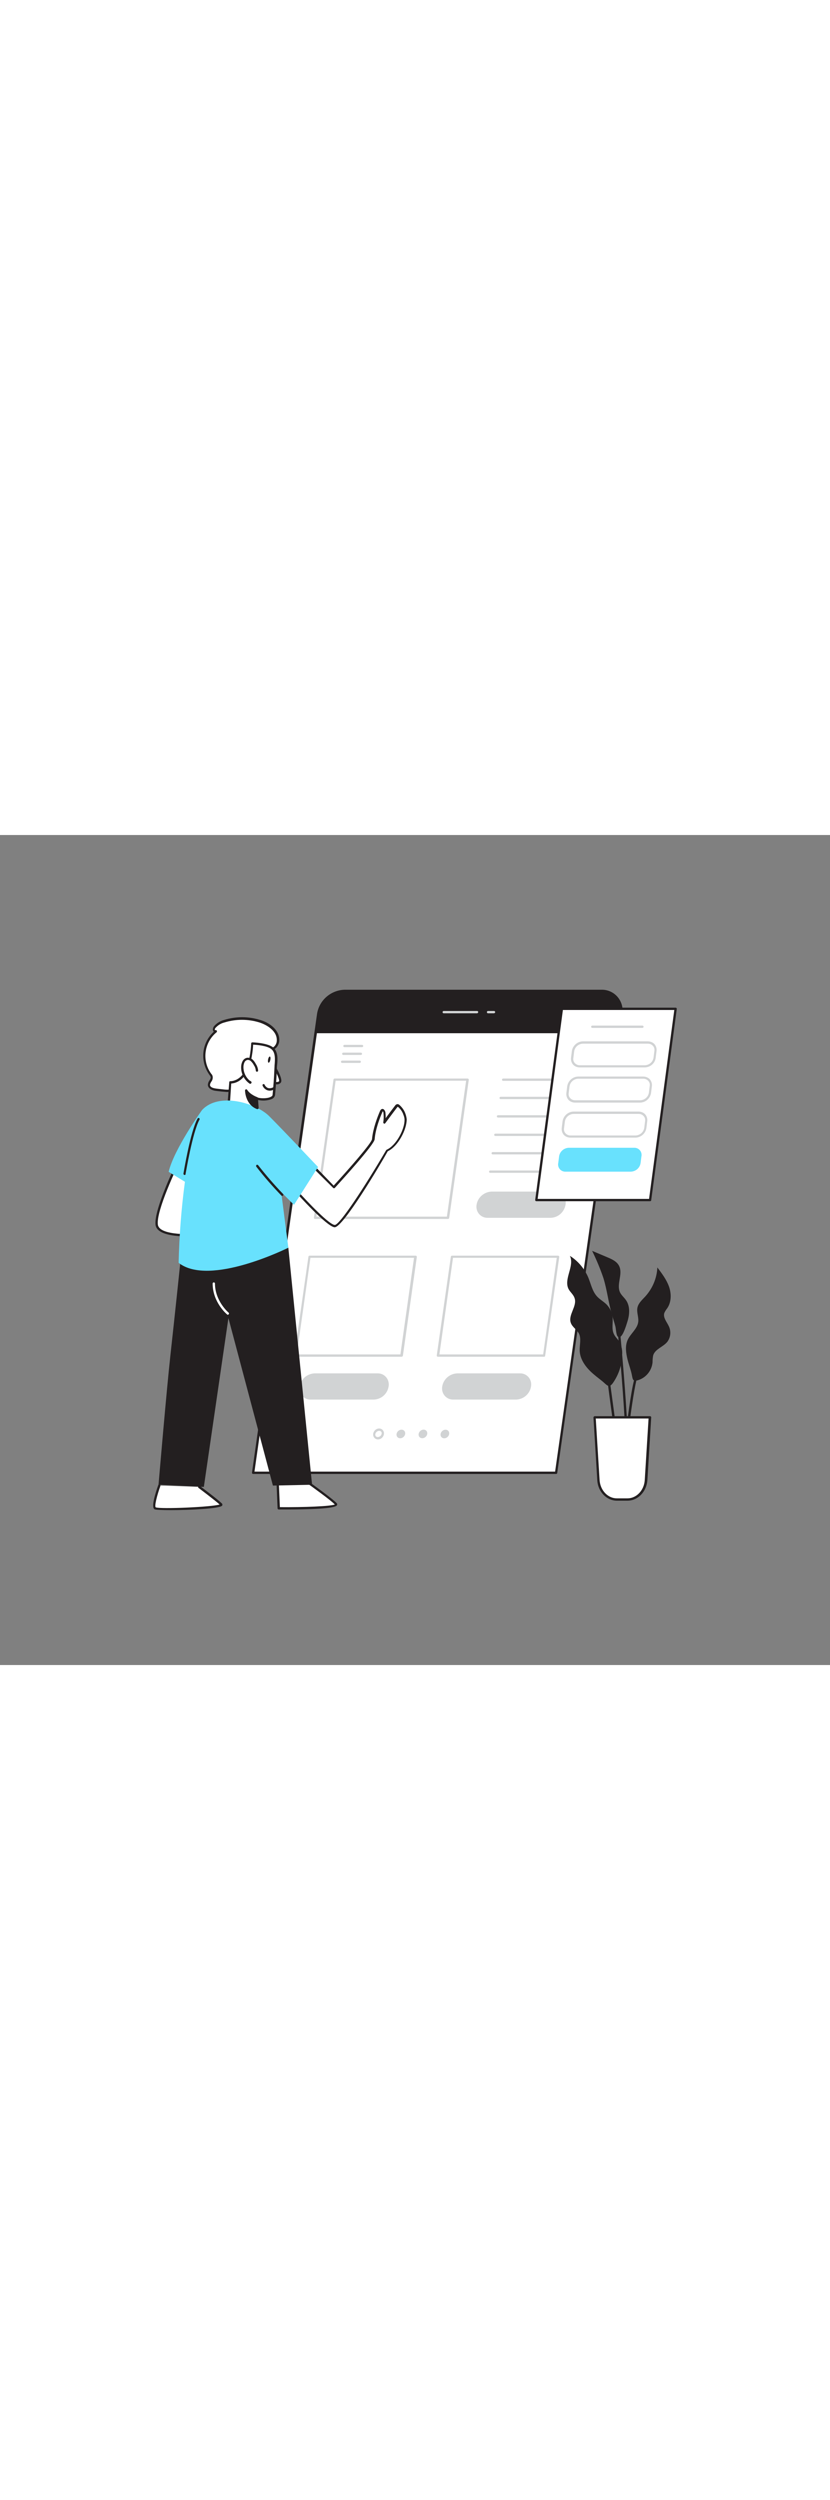 <svg version="1.1" id="Layer_1" xmlns="http://www.w3.org/2000/svg" xmlns:xlink="http://www.w3.org/1999/xlink" x="0px" y="0px" viewBox="0 0 500 500" style="width: 166px;" xml:space="preserve" data-imageid="user-interface-1-72" imageName="User Interface 1" class="illustrations_image">
<rect x="0" y="0" width="500" height="500" fill="#808080" stroke="none"/>
<style type="text/css">
	.st0_user-interface-1-72{fill:#FFFFFF;}
	.st1_user-interface-1-72{fill:#231F20;}
	.st2_user-interface-1-72{fill:#D1D3D4;}
	.st3_user-interface-1-72{fill:#68E1FD;}
</style>
<g id="Screen_user-interface-1-72">
	<path class="st0_user-interface-1-72" d="M374.2,107.8l-1.6,11.6L335,384.2H152.5l37.6-264.7l1.6-11.6c1.3-7.8,7.9-13.6,15.9-13.8h154.8&#10;&#9;&#9;C370,94,375.4,100.2,374.2,107.8L374.2,107.8z"/>
	<path class="st1_user-interface-1-72" d="M335,384.9H152.5c-0.4,0-0.7-0.3-0.7-0.7c0,0,0-0.1,0-0.1L191,107.7c1.3-8.2,8.3-14.2,16.5-14.5h154.8&#10;&#9;&#9;c3.7-0.1,7.3,1.5,9.7,4.3c2.5,2.9,3.5,6.7,2.9,10.4l-1.6,11.6l-37.6,264.7C335.7,384.6,335.4,384.9,335,384.9L335,384.9z&#10;&#9;&#9; M153.3,383.5h181.1l39.1-275.8l0,0c0.6-3.3-0.4-6.7-2.5-9.3c-2.2-2.5-5.4-3.8-8.7-3.8H207.6c-7.6,0.2-13.9,5.8-15.1,13.3&#10;&#9;&#9;l-1.6,11.6L153.3,383.5L153.3,383.5z"/>
	<path class="st2_user-interface-1-72" d="M269.9,231.3h-80.1c-0.4,0-0.7-0.3-0.7-0.7c0,0,0-0.1,0-0.1l11.8-83.2c0-0.3,0.3-0.6,0.7-0.6h80.1&#10;&#9;&#9;c0.4,0,0.7,0.3,0.7,0.7c0,0,0,0.1,0,0.1l-11.8,83.2C270.5,231.1,270.2,231.3,269.9,231.3z M190.6,229.9h78.6l11.6-81.9h-78.6&#10;&#9;&#9;L190.6,229.9L190.6,229.9z"/>
	<path class="st2_user-interface-1-72" d="M345.9,148.1h-42.8c-0.4,0-0.7-0.3-0.7-0.7s0.3-0.7,0.7-0.7c0,0,0,0,0,0h42.8c0.4,0,0.7,0.3,0.7,0.7&#10;&#9;&#9;S346.3,148.1,345.9,148.1C345.9,148.1,345.9,148.1,345.9,148.1z"/>
	<path class="st2_user-interface-1-72" d="M344.4,159.1h-42.8c-0.4,0-0.7-0.3-0.7-0.7s0.3-0.7,0.7-0.7c0,0,0,0,0,0h42.8c0.4,0,0.7,0.3,0.7,0.7&#10;&#9;&#9;C345,158.8,344.7,159.1,344.4,159.1z"/>
	<path class="st2_user-interface-1-72" d="M342.8,170.2H300c-0.4,0-0.7-0.3-0.7-0.7c0-0.4,0.3-0.7,0.7-0.7h42.8c0.4,0,0.7,0.3,0.7,0.7&#10;&#9;&#9;S343.1,170.2,342.8,170.2C342.8,170.2,342.8,170.2,342.8,170.2L342.8,170.2z"/>
	<path class="st2_user-interface-1-72" d="M341.2,181.3h-42.8c-0.4,0-0.7-0.3-0.7-0.7c0-0.4,0.3-0.7,0.7-0.7h42.8c0.4,0,0.7,0.3,0.7,0.7&#10;&#9;&#9;C341.9,181,341.6,181.3,341.2,181.3z"/>
	<path class="st2_user-interface-1-72" d="M339.6,192.4h-42.8c-0.4,0-0.7-0.3-0.7-0.7s0.3-0.7,0.7-0.7c0,0,0,0,0,0h42.8c0.4,0,0.7,0.3,0.7,0.7&#10;&#9;&#9;S340,192.4,339.6,192.4C339.6,192.4,339.6,192.4,339.6,192.4z"/>
	<path class="st2_user-interface-1-72" d="M325.7,203.5h-30.4c-0.4,0-0.7-0.3-0.7-0.7c0-0.4,0.3-0.7,0.7-0.7h30.4c0.4,0,0.7,0.3,0.7,0.7&#10;&#9;&#9;C326.4,203.2,326.1,203.5,325.7,203.5z"/>
	<path class="st2_user-interface-1-72" d="M331.7,230.6h-37.9c-3.7,0.1-6.7-2.8-6.8-6.5c0-0.5,0-0.9,0.1-1.4l0,0c0.7-4.4,4.5-7.7,9-7.9h37.9&#10;&#9;&#9;c3.7-0.1,6.7,2.8,6.8,6.5c0,0.5,0,0.9-0.1,1.4l0,0C339.9,227.2,336.2,230.5,331.7,230.6z"/>
	<path class="st2_user-interface-1-72" d="M225.1,340.1h-37.9c-3.7,0.1-6.7-2.8-6.8-6.5c0-0.5,0-0.9,0.1-1.4l0,0c0.7-4.4,4.5-7.7,9-7.9h37.9&#10;&#9;&#9;c3.7-0.1,6.7,2.8,6.8,6.5c0,0.5,0,0.9-0.1,1.4l0,0C233.4,336.7,229.6,340,225.1,340.1z"/>
	<path class="st2_user-interface-1-72" d="M311,340.1h-37.9c-3.7,0.1-6.7-2.8-6.8-6.5c0-0.5,0-0.9,0.1-1.4l0,0c0.7-4.4,4.5-7.7,9-7.9h37.8&#10;&#9;&#9;c3.7-0.1,6.7,2.8,6.8,6.5c0,0.5,0,0.9-0.1,1.4l0,0C319.2,336.6,315.5,339.9,311,340.1z"/>
	<path class="st2_user-interface-1-72" d="M241.9,314.3H178c-0.4,0-0.7-0.3-0.7-0.7c0,0,0-0.1,0-0.1l8.5-59.5c0-0.3,0.3-0.6,0.7-0.6h63.9&#10;&#9;&#9;c0.4,0,0.7,0.3,0.7,0.7c0,0,0,0.1,0,0.1l-8.4,59.6C242.5,314.1,242.2,314.3,241.9,314.3z M178.8,312.9h62.4l8.2-58.2h-62.4&#10;&#9;&#9;L178.8,312.9z"/>
	<path class="st2_user-interface-1-72" d="M327.7,314.3h-63.9c-0.4,0-0.7-0.3-0.7-0.7c0,0,0-0.1,0-0.1l8.5-59.5c0-0.3,0.3-0.6,0.7-0.6h63.9&#10;&#9;&#9;c0.4,0,0.7,0.3,0.7,0.7c0,0,0,0.1,0,0.1l-8.5,59.6C328.4,314.1,328.1,314.3,327.7,314.3z M264.7,312.9h62.5l8.2-58.2h-62.5&#10;&#9;&#9;L264.7,312.9z"/>
	<path class="st2_user-interface-1-72" d="M227.7,364.1c-0.9,0-1.7-0.4-2.2-1c-0.6-0.7-0.8-1.5-0.7-2.4c0.3-1.8,1.8-3.2,3.6-3.2c0.9,0,1.7,0.4,2.2,1&#10;&#9;&#9;c0.6,0.7,0.8,1.5,0.7,2.4C231,362.7,229.5,364.1,227.7,364.1z M228.4,358.9c-1.1,0.1-2.1,0.9-2.3,2c-0.1,0.5,0,0.9,0.3,1.3&#10;&#9;&#9;c0.3,0.3,0.7,0.5,1.2,0.5c1.1-0.1,2.1-0.9,2.3-2l0,0c0.1-0.5,0-0.9-0.3-1.3C229.3,359.1,228.8,358.9,228.4,358.9L228.4,358.9z"/>
	
		<ellipse transform="matrix(0.732 -0.682 0.682 0.732 -181.215 261.277)" class="st2_user-interface-1-72" cx="241.3" cy="360.8" rx="2.8" ry="2.4"/>
	
		<ellipse transform="matrix(0.732 -0.682 0.682 0.732 -177.652 270.322)" class="st2_user-interface-1-72" cx="254.6" cy="360.8" rx="2.8" ry="2.4"/>
	
		<ellipse transform="matrix(0.732 -0.682 0.682 0.732 -174.095 279.366)" class="st2_user-interface-1-72" cx="267.8" cy="360.8" rx="2.8" ry="2.4"/>
	<path class="st2_user-interface-1-72" d="M218.1,127.8h-10.6c-0.4,0-0.7-0.3-0.7-0.7c0-0.4,0.3-0.7,0.7-0.7h10.6c0.4,0,0.7,0.3,0.7,0.7&#10;&#9;&#9;C218.8,127.5,218.5,127.8,218.1,127.8z"/>
	<path class="st2_user-interface-1-72" d="M217.4,132.5h-10.6c-0.4,0-0.7-0.3-0.7-0.7c0-0.4,0.3-0.7,0.7-0.7c0,0,0,0,0,0h10.6c0.4,0,0.7,0.3,0.7,0.7&#10;&#9;&#9;C218.1,132.2,217.8,132.5,217.4,132.5C217.4,132.5,217.4,132.5,217.4,132.5z"/>
	<path class="st2_user-interface-1-72" d="M216.7,137.3h-10.6c-0.4,0-0.7-0.3-0.7-0.7c0-0.4,0.3-0.7,0.7-0.7h10.6c0.4,0,0.7,0.3,0.7,0.7&#10;&#9;&#9;C217.4,137,217.1,137.3,216.7,137.3L216.7,137.3z"/>
	<path class="st1_user-interface-1-72" d="M374.2,107.8l-1.6,11.6H190.1l1.6-11.6c1.3-7.8,7.9-13.6,15.9-13.8h154.8C370,94,375.4,100.2,374.2,107.8&#10;&#9;&#9;L374.2,107.8z"/>
	<path class="st2_user-interface-1-72" d="M287.4,107.4h-20.1c-0.4,0-0.7-0.3-0.7-0.7c0-0.4,0.3-0.7,0.7-0.7h20.1c0.4,0,0.7,0.3,0.7,0.7&#10;&#9;&#9;C288,107.1,287.7,107.4,287.4,107.4L287.4,107.4z"/>
	<path class="st2_user-interface-1-72" d="M297.5,107.4H294c-0.4,0-0.7-0.3-0.7-0.7c0-0.4,0.3-0.7,0.7-0.7h3.6c0.4,0,0.7,0.3,0.7,0.7&#10;&#9;&#9;C298.3,107.1,297.9,107.4,297.5,107.4L297.5,107.4z"/>
</g>
<g id="Character_user-interface-1-72">
	<path class="st0_user-interface-1-72" d="M188,198.9l13,13.5c0,0,23.6-25.7,23.8-28.9c0.5-5.4,2.6-11.7,4.8-16.7c0.1-0.3,0.3-0.6,0.6-0.8&#10;&#9;&#9;c0.7-0.3,1.3,0.8,1.4,1.5c0.2,1.9,0.2,3.8-0.1,5.8c2.3-3.2,4.7-6.4,7.2-9.6c0.2-0.3,0.5-0.5,0.9-0.6c0.3,0,0.5,0.1,0.7,0.3&#10;&#9;&#9;c1.5,1.3,2.7,3,3.4,4.9c0.4,1,0.7,2.1,0.7,3.2c0.1,6.2-5.4,16.2-11.2,18.8c0,0-26.8,45.9-31.6,45.4s-23.8-22-23.8-22L188,198.9&#10;&#9;&#9;L188,198.9z"/>
	<path class="st1_user-interface-1-72" d="M201.6,236.3h-0.1c-4.9-0.6-22.3-20-24.3-22.2c-0.2-0.2-0.2-0.6-0.1-0.9l10.3-14.8c0.1-0.2,0.3-0.3,0.5-0.3&#10;&#9;&#9;c0.2,0,0.4,0.1,0.6,0.2l12.5,12.9c9.1-9.9,23-25.8,23.1-28c0.6-6.5,3.3-13.4,4.8-16.9c0.2-0.5,0.5-0.9,1-1.2&#10;&#9;&#9;c0.4-0.2,0.8-0.1,1.2,0.1c0.6,0.5,1,1.2,1.1,2c0.1,1.1,0.2,2.3,0.1,3.4c1.9-2.6,3.8-5.1,5.7-7.6c0.3-0.5,0.8-0.8,1.4-0.9&#10;&#9;&#9;c0.4,0,0.9,0.2,1.2,0.5c1.6,1.4,2.9,3.2,3.6,5.2c0.4,1.1,0.7,2.3,0.8,3.4c0.1,6.2-5.2,16.4-11.4,19.3&#10;&#9;&#9;C228.9,198.9,206.7,236.3,201.6,236.3L201.6,236.3z M178.6,213.6c7.6,8.5,19.7,21,23,21.3h0.1c2.9,0,17.9-22.8,30.9-45&#10;&#9;&#9;c0.1-0.1,0.2-0.2,0.3-0.3c5.7-2.5,10.9-12.3,10.8-18.1c0-1-0.3-2-0.7-3c-0.6-1.8-1.7-3.4-3.1-4.6c-0.2-0.1-0.3-0.2-0.3-0.2&#10;&#9;&#9;s-0.1,0.1-0.3,0.3c-2.4,3.1-4.8,6.4-7.2,9.6c-0.2,0.3-0.5,0.4-0.8,0.2c-0.3-0.1-0.5-0.4-0.4-0.8c0.3-1.8,0.3-3.7,0.1-5.6&#10;&#9;&#9;c0-0.4-0.2-0.7-0.4-1c-0.1,0.1-0.2,0.3-0.2,0.4c-1.5,3.4-4.2,10.2-4.7,16.5c-0.3,3.3-20.1,25-24,29.3c-0.1,0.1-0.3,0.2-0.5,0.2&#10;&#9;&#9;c-0.2,0-0.4-0.1-0.5-0.2L188,200L178.6,213.6L178.6,213.6z"/>
	<path class="st0_user-interface-1-72" d="M96,391.9c0,0-4.6,12.5-2.6,13.7s42.2,0,39.8-2.4s-13.1-10.5-13.1-10.5"/>
	<path class="st1_user-interface-1-72" d="M102.7,406.7c-5.1,0-9-0.2-9.6-0.5c-2.2-1.3,0.5-9.6,2.2-14.5c0.1-0.4,0.5-0.6,0.9-0.4&#10;&#9;&#9;c0.4,0.1,0.6,0.5,0.4,0.9c-2.2,6.2-3.6,12.1-2.8,12.8c2.8,1.2,34.2-0.2,38.5-1.7c-3-2.7-12.6-9.9-12.7-10c-0.3-0.2-0.4-0.7-0.1-1&#10;&#9;&#9;c0.2-0.3,0.7-0.4,1-0.1c0,0,0,0,0,0c0.4,0.3,10.8,8.1,13.2,10.5c0.3,0.3,0.4,0.9,0.1,1.3C132.4,405.8,114.3,406.7,102.7,406.7&#10;&#9;&#9;L102.7,406.7z"/>
	<path class="st0_user-interface-1-72" d="M136.6,154.1c-1.9-0.1-3.8-0.4-6-0.6c-2.1-0.2-4.7-0.9-4.7-3c0-1.8,2.1-3.2,1.6-4.9c-0.2-0.5-0.4-0.9-0.7-1.2&#10;&#9;&#9;c-6.1-8.2-4.7-19.7,3.2-26.1c-0.6,0.1-1.1-0.3-1.2-0.9c0,0,0-0.1,0-0.1c0-0.6,0.2-1.2,0.7-1.7c1.5-1.7,3.5-2.9,5.7-3.5&#10;&#9;&#9;c6.9-2.1,14.4-2.1,21.3,0c5.3,1.6,11.7,5.8,11,12.2c-0.2,2.3-2.1,4.6-4.4,4.7c-1.2,6.9-4.8,11.6-9.3,16.6c-3,3.4-6.9,6-11.2,7.6&#10;&#9;&#9;C140.6,153.9,138.6,154.2,136.6,154.1L136.6,154.1z"/>
	<path class="st1_user-interface-1-72" d="M137.5,154.8c-0.3,0-0.6,0-0.9,0l0,0c-1.1-0.1-2.2-0.2-3.4-0.3c-0.8-0.1-1.7-0.2-2.6-0.3&#10;&#9;&#9;c-3.3-0.3-5.3-1.7-5.4-3.7c0.1-1,0.4-1.9,1-2.7c0.5-0.8,0.9-1.4,0.7-2.1c-0.1-0.3-0.3-0.6-0.5-0.9c-6.1-8.1-5.1-19.5,2.4-26.3&#10;&#9;&#9;c-0.3-0.3-0.5-0.7-0.6-1.2c0-0.8,0.3-1.6,0.8-2.2c1.6-1.8,3.7-3.1,6-3.7c7.1-2.2,14.6-2.2,21.7,0c6.2,1.8,12.2,6.6,11.5,13&#10;&#9;&#9;c-0.3,2.3-2,4.8-4.5,5.2c-1.4,7.1-5.4,12-9.4,16.4c-3.1,3.5-7.1,6.2-11.5,7.8C141.1,154.5,139.3,154.8,137.5,154.8L137.5,154.8z&#10;&#9;&#9; M129.9,117.5c0.3,0,0.5,0.1,0.7,0.4c0.2,0.3,0.1,0.7-0.1,0.9c-7.6,6.2-9,17.3-3.2,25.1c0.4,0.4,0.7,0.9,0.8,1.5&#10;&#9;&#9;c0.2,1.1-0.1,2.3-0.8,3.2c-0.4,0.6-0.7,1.2-0.8,1.9c0,1.9,3.4,2.2,4.1,2.3c0.9,0.1,1.8,0.2,2.6,0.3c1.2,0.1,2.2,0.3,3.3,0.3l0,0&#10;&#9;&#9;c1.9,0.1,3.9-0.2,5.7-0.8c4.2-1.5,7.9-4.1,10.9-7.4c5-5.5,8.1-9.9,9.2-16.2c0.1-0.3,0.3-0.6,0.7-0.6c2-0.1,3.5-2.2,3.7-4&#10;&#9;&#9;c0.7-6.4-6.3-10.2-10.5-11.5c-6.8-2.1-14.1-2.1-20.9,0c-2.1,0.5-3.9,1.6-5.4,3.2c-0.3,0.3-0.5,0.7-0.5,1.2c0,0.1,0.1,0.3,0.2,0.3&#10;&#9;&#9;C129.8,117.5,129.9,117.5,129.9,117.5L129.9,117.5z"/>
	<path class="st0_user-interface-1-72" d="M108,195.4c0,0-14.9,30.1-13.7,39.4s31.8,5.6,31.8,5.6l-1.6-45.8L108,195.4L108,195.4z"/>
	<path class="st1_user-interface-1-72" d="M113.5,241.8c-0.9,0-1.9,0-2.8,0c-10.7-0.4-16.4-2.7-17-6.9c-1.2-9.4,13.1-38.5,13.7-39.8&#10;&#9;&#9;c0.1-0.2,0.3-0.4,0.6-0.4l16.5-0.8c0.2,0,0.4,0.1,0.5,0.2c0.1,0.1,0.2,0.3,0.2,0.5l1.6,45.8c0,0.4-0.3,0.7-0.6,0.7&#10;&#9;&#9;C121.9,241.6,117.7,241.8,113.5,241.8z M108.5,196.1c-1.7,3.5-14.5,30.2-13.4,38.6c0.9,6.9,21.6,6.1,30.3,5.1l-1.6-44.5&#10;&#9;&#9;L108.5,196.1L108.5,196.1z"/>
	<path class="st0_user-interface-1-72" d="M167.1,386l0.8,19.6c0,0,36.7,0.3,34.6-2.4s-18.8-14.5-18.8-14.5l-2.7-14.5L167.1,386z"/>
	<path class="st1_user-interface-1-72" d="M172.6,406.3c-1.7,0-3.2,0-4.7,0c-0.4,0-0.7-0.3-0.7-0.7l-0.8-19.6c0-0.2,0.1-0.4,0.2-0.6l13.9-11.8&#10;&#9;&#9;c0.2-0.2,0.5-0.2,0.7-0.1c0.2,0.1,0.4,0.3,0.4,0.5l2.6,14.2c2.1,1.5,16.6,11.9,18.7,14.4c0.3,0.3,0.3,0.7,0.1,1.1&#10;&#9;&#9;C202.1,405.9,185.2,406.3,172.6,406.3L172.6,406.3z M168.6,404.9c14.7,0.1,30.4-0.5,33.1-1.6c-2.3-2.5-12.9-10.1-18.3-14&#10;&#9;&#9;c-0.1-0.1-0.2-0.3-0.3-0.4l-2.5-13.3l-12.8,10.8L168.6,404.9L168.6,404.9z"/>
	<path class="st1_user-interface-1-72" d="M173.7,248.6L188,391.4l-23.6,0.5l-26.8-100.9l-14.8,101.7l-27.3-1.3c0,0,4.8-56.8,7.2-78.4s6.3-59,6.3-59&#10;&#9;&#9;L173.7,248.6z"/>
	<path class="st0_user-interface-1-72" d="M164.9,139c0,0,4.9,8.1,3.8,9.7s-4.7,0.4-4.7,0.4"/>
	<path class="st1_user-interface-1-72" d="M166.6,150.2c-0.9,0-1.9-0.2-2.8-0.5c-0.4-0.1-0.5-0.6-0.4-0.9c0.1-0.3,0.5-0.5,0.8-0.4c1,0.3,3.3,0.8,3.9-0.1&#10;&#9;&#9;c0.4-0.7-1.3-4.9-3.8-8.9c-0.2-0.3-0.1-0.8,0.3-1c0.3-0.2,0.7-0.1,0.9,0.2c1.6,2.6,5,8.7,3.7,10.5&#10;&#9;&#9;C168.6,149.9,167.6,150.3,166.6,150.2L166.6,150.2z"/>
	<path class="st0_user-interface-1-72" d="M164.2,128.6c3.2,2.8,2,8.5,1.9,12.3c-0.2,5.2-0.6,10.5-1.1,15.7c-0.3,3.3-8.9,3-10.4,2l0.8,13.2l-17.8-7.6&#10;&#9;&#9;l1.2-15.1c0,0,5.7,0.3,9.3-6.4s3.9-17.1,3.9-17.1S161.1,125.8,164.2,128.6L164.2,128.6z"/>
	<path class="st1_user-interface-1-72" d="M155.4,172.4c-0.1,0-0.2,0-0.3-0.1l-17.8-7.6c-0.3-0.1-0.4-0.4-0.4-0.7l1.2-15.1c0-0.4,0.4-0.7,0.7-0.6&#10;&#9;&#9;c0.2,0,5.3,0.1,8.7-6c3.5-6.4,3.8-16.6,3.8-16.7c0-0.2,0.1-0.4,0.2-0.5c0.1-0.1,0.3-0.2,0.5-0.2c0.4,0,9.4,0.3,12.7,3.2l0,0&#10;&#9;&#9;c2.9,2.6,2.6,7.1,2.2,10.8c-0.1,0.7-0.1,1.4-0.1,2c-0.2,5.2-0.6,10.5-1.1,15.7c-0.2,1.2-1,2.1-2.1,2.5c-2.7,1-5.5,1.1-8.3,0.5&#10;&#9;&#9;l0.8,12.1c0,0.2-0.1,0.5-0.3,0.6C155.7,172.3,155.6,172.4,155.4,172.4L155.4,172.4z M138.4,163.6l16.3,7l-0.8-12&#10;&#9;&#9;c0-0.4,0.3-0.7,0.7-0.7c0.2,0,0.3,0,0.4,0.1c0.8,0.6,5.5,1,8-0.2c0.8-0.4,1.2-0.8,1.2-1.3c0.5-5.2,0.9-10.5,1.1-15.7&#10;&#9;&#9;c0-0.6,0.1-1.3,0.1-2.1c0.3-3.4,0.6-7.5-1.8-9.6l0,0c-2.4-2.2-9-2.7-11.1-2.8c-0.1,2.5-0.8,10.9-3.9,16.7s-7.6,6.6-9.3,6.7&#10;&#9;&#9;L138.4,163.6L138.4,163.6z"/>
	<path class="st3_user-interface-1-72 targetColor" d="M191.6,200c0,0-21.1-22.3-29.4-30.6c-7.7-7.8-30.3-14.8-40.5-3.7c0,0-16.9,23.5-20.1,37.2l9.8,6&#10;&#9;&#9;c-2.2,16.2-3.4,32.5-3.8,48.8c18.6,14.7,66.1-9.1,66.1-9.1l-4.3-33.5l7.7,7.7L191.6,200L191.6,200z" style="fill: rgb(104, 225, 253);"/>
	<path class="st0_user-interface-1-72" d="M165,152.6c0,0-4.2,2.3-6.2-1.9"/>
	<path class="st1_user-interface-1-72" d="M162.5,154c-0.5,0-0.9-0.1-1.4-0.2c-1.3-0.5-2.4-1.5-2.9-2.8c-0.2-0.4,0-0.8,0.3-0.9c0.4-0.2,0.8,0,0.9,0.3&#10;&#9;&#9;c0.4,0.9,1.1,1.6,2,2c1.1,0.3,2.2,0.1,3.1-0.4c0.3-0.2,0.8,0,0.9,0.3c0.1,0.3,0,0.7-0.3,0.9C164.4,153.7,163.5,154,162.5,154&#10;&#9;&#9;L162.5,154z"/>
	<path class="st0_user-interface-1-72" d="M154.8,142c-0.1-1.3-0.6-2.6-1.3-3.6c-0.5-0.9-1.1-1.7-1.8-2.4c-0.7-0.7-1.8-1.1-2.8-1&#10;&#9;&#9;c-0.9,0.2-1.7,0.8-2.1,1.6c-0.4,0.8-0.7,1.7-0.8,2.6c-0.3,4,1.5,7.9,4.8,10.2c-0.1-0.1-0.2-0.2-0.3-0.3"/>
	<path class="st1_user-interface-1-72" d="M150.8,149.9c-0.1,0-0.3,0-0.4-0.1c-3.5-2.4-5.5-6.6-5.1-10.8c0.1-1,0.4-2,0.9-2.9c0.6-1,1.5-1.7,2.6-1.9&#10;&#9;&#9;c1.2-0.2,2.5,0.3,3.4,1.1c0.8,0.8,1.4,1.6,1.9,2.6c0.8,1.2,1.3,2.6,1.4,4c0,0.4-0.3,0.7-0.7,0.7c-0.4,0-0.7-0.3-0.7-0.7&#10;&#9;&#9;c0,0,0,0,0,0c-0.1-1.2-0.5-2.3-1.2-3.3c-0.4-0.8-1-1.6-1.7-2.3c-0.6-0.6-1.4-0.9-2.2-0.8c-0.7,0.2-1.3,0.6-1.6,1.2&#10;&#9;&#9;c-0.4,0.7-0.6,1.5-0.7,2.3c-0.3,3.5,1.2,6.9,3.9,9.1c0.2,0,0.3,0.1,0.5,0.2l0.3,0.3c0.2,0.3,0.2,0.7,0,0.9&#10;&#9;&#9;C151.1,149.8,150.9,149.9,150.8,149.9L150.8,149.9z"/>
	<path class="st1_user-interface-1-72" d="M154.6,158.5c0,0-4.4-1.6-6.4-4.7c0,0,0,8,6.7,10.6L154.6,158.5L154.6,158.5z"/>
	<path class="st1_user-interface-1-72" d="M155,165.1c-0.1,0-0.2,0-0.2,0c-7.1-2.7-7.2-11.1-7.2-11.2c0-0.3,0.2-0.6,0.5-0.7c0.3-0.1,0.6,0,0.8,0.3&#10;&#9;&#9;c1.8,2.9,6,4.4,6,4.4c0.3,0.1,0.4,0.3,0.5,0.6l0.4,5.9c0,0.2-0.1,0.5-0.3,0.6C155.3,165.1,155.2,165.2,155,165.1L155,165.1z&#10;&#9;&#9; M149.2,156.1c0.5,3,2.3,5.7,5,7.2l-0.3-4.3C152.2,158.3,150.6,157.3,149.2,156.1L149.2,156.1z"/>
	<path class="st1_user-interface-1-72" d="M170,217.4c-0.2,0-0.4-0.1-0.5-0.2c-5.3-5.5-10.4-11.3-15.1-17.4c-0.2-0.3-0.2-0.7,0.1-1s0.7-0.2,1,0.1&#10;&#9;&#9;c0,0,0,0,0,0c4.7,6,9.7,11.8,15,17.3c0.3,0.3,0.3,0.7,0,1C170.4,217.3,170.2,217.4,170,217.4L170,217.4z"/>
	<path class="st0_user-interface-1-72" d="M137.2,289c-0.2,0-0.3-0.1-0.4-0.2c-0.4-0.3-8.7-7.4-8.7-18.6c0-0.4,0.3-0.7,0.7-0.7l0,0&#10;&#9;&#9;c0.4,0,0.7,0.3,0.7,0.7c0,10.5,8.1,17.5,8.2,17.5c0.3,0.2,0.3,0.7,0.1,1c0,0,0,0,0,0C137.6,288.9,137.4,289,137.2,289L137.2,289z"/>
	
		<ellipse transform="matrix(0.205 -0.979 0.979 0.205 -3.511 266.26)" class="st1_user-interface-1-72" cx="162.1" cy="135.3" rx="1.9" ry="0.7"/>
	<path class="st1_user-interface-1-72" d="M111.2,204.8h-0.1c-0.4-0.1-0.6-0.4-0.6-0.8c0.2-1,4.1-25.1,8.5-33.2c0.2-0.3,0.6-0.5,0.9-0.3&#10;&#9;&#9;c0.3,0.2,0.5,0.6,0.3,0.9l0,0c-4.3,7.8-8.3,32.5-8.4,32.7C111.9,204.5,111.6,204.8,111.2,204.8L111.2,204.8z"/>
</g>
<g id="Plants_user-interface-1-72">
	<path class="st1_user-interface-1-72" d="M374.8,313c0.2-2.6-0.4-5.3-1.6-7.6c-1-1.7-2.6-3-3.4-4.8c-1.5-3.1-0.4-6.8-0.8-10.2c-0.3-2.9-1.6-5.5-3.6-7.6&#10;&#9;&#9;c-1.8-1.8-4.1-3-5.8-4.9c-2.8-3.1-3.6-7.4-5.2-11.3c-2.3-5.4-6.2-10-11.1-13.1c3,6.1-3.9,13.9-0.8,20c1,1.9,2.9,3.3,3.6,5.4&#10;&#9;&#9;c1.8,4.9-4.1,10.2-2.2,15.1c0.9,2.4,3.5,3.9,4.8,6.2c1.6,3.1,0.4,6.9,0.5,10.4c0.2,4.9,3.1,9.2,6.6,12.6c2.2,2.1,4.6,3.9,7,5.8&#10;&#9;&#9;c2.8,2.3,4,4.6,6.5,1C372.8,324.9,374.7,319.1,374.8,313L374.8,313z"/>
	<path class="st1_user-interface-1-72" d="M378,315.8c-0.9-3.8-1.5-7.8,0-11.4c1.7-4,6-6.8,6.5-11.2c0.3-2.8-1.1-5.7-0.5-8.5s2.9-4.7,4.8-6.8&#10;&#9;&#9;c4.3-4.8,6.9-10.9,7.2-17.4c2.7,3.6,5.5,7.3,7,11.5s1.5,9.3-1,13c-0.7,0.9-1.3,1.8-1.8,2.9c-0.9,2.8,1.5,5.4,2.7,8&#10;&#9;&#9;c1.5,3.1,1.1,6.7-0.9,9.4c-2.5,3.1-7.3,4.3-8.5,8.1c-0.3,1.4-0.4,2.8-0.4,4.3c-0.5,5.1-4.1,9.4-9,10.8c-2.9,0.7-2.9-0.5-3.4-2.9&#10;&#9;&#9;C380.1,322.3,378.8,319.1,378,315.8L378,315.8z"/>
	<path class="st1_user-interface-1-72" d="M368.6,288.8c-2.1-7.2-2.9-14.8-5.1-21.9c-1.9-5.6-4.2-11.1-6.8-16.4l9,3.8c2.9,1.2,6,2.6,7.3,5.4&#10;&#9;&#9;c2.4,4.9-1.9,11.1,0.6,16c0.9,1.7,2.4,2.9,3.5,4.5c2.6,3.7,2.2,8.8,0.8,13.1c-0.6,1.9-3.3,11.4-5.8,8.8c-1-1.1-1-5-1.5-6.5&#10;&#9;&#9;C370,293.3,369.2,291.1,368.6,288.8L368.6,288.8z"/>
	<path class="st1_user-interface-1-72" d="M373.6,384.6c-1.8-11.8-7.4-53.4-7.4-53.8l1.4-0.2c0.1,0.4,5.6,42,7.4,53.8L373.6,384.6L373.6,384.6z"/>
	<path class="st1_user-interface-1-72" d="M375.5,395.8h-1.4c0.1-14,5.9-67.5,9.3-71.2l1,0.9C382.2,328,375.7,376.6,375.5,395.8z"/>
	<path class="st1_user-interface-1-72" d="M378.6,393.1l-1.4-0.1c1.3-30.2-5.1-93.6-5.1-94.2l1.4-0.1C373.5,299.3,379.9,362.8,378.6,393.1L378.6,393.1z"/>
	<path class="st0_user-interface-1-72" d="M358.2,350.9h33.3l-2.3,37.8c-0.4,6.5-5.3,11.6-11.1,11.6h-6.4c-5.9,0-10.7-5.1-11.1-11.6L358.2,350.9&#10;&#9;&#9;L358.2,350.9z"/>
	<path class="st1_user-interface-1-72" d="M378,401h-6.4c-6.2,0-11.4-5.4-11.8-12.3l-2.3-37.8c0-0.4,0.3-0.7,0.7-0.8c0,0,0,0,0.1,0h33.3&#10;&#9;&#9;c0.2,0,0.4,0.1,0.5,0.2c0.1,0.1,0.2,0.3,0.2,0.5l-2.3,37.8C389.5,395.6,384.3,401,378,401L378,401z M358.9,351.5l2.3,37.1&#10;&#9;&#9;c0.4,6.1,4.9,11,10.4,11h6.4c5.4,0,10-4.8,10.4-11l2.3-37.1H358.9z"/>
</g>
<g id="Floating_Screen_user-interface-1-72">
	<polygon class="st0_user-interface-1-72" points="391.6,219.9 323.1,219.9 338.6,104.7 407,104.7 &#9;"/>
	<path class="st1_user-interface-1-72" d="M391.6,220.6h-68.5c-0.4,0-0.7-0.3-0.7-0.7c0,0,0,0,0-0.1l15.4-115.2c0-0.3,0.3-0.6,0.7-0.6H407&#10;&#9;&#9;c0.4,0,0.7,0.3,0.7,0.7c0,0,0,0,0,0.1L392.3,220C392.3,220.3,392,220.6,391.6,220.6L391.6,220.6z M323.9,219.2H391l15.2-113.8&#10;&#9;&#9;h-67.1L323.9,219.2L323.9,219.2z"/>
	<path class="st3_user-interface-1-72 targetColor" d="M380,202.8h-39.3c-2.4,0.1-4.5-1.8-4.5-4.3c0-0.3,0-0.6,0.1-0.9l0.5-4c0.4-2.9,2.9-5.1,5.9-5.2H382&#10;&#9;&#9;c2.4-0.1,4.5,1.8,4.5,4.3c0,0.3,0,0.6-0.1,0.9l-0.5,4C385.5,200.5,383,202.7,380,202.8L380,202.8z" style="fill: rgb(104, 225, 253);"/>
	<path class="st0_user-interface-1-72" d="M382.9,181.6h-39.3c-2.4,0.1-4.5-1.8-4.5-4.3c0-0.3,0-0.6,0.1-0.9l0.5-4c0.4-2.9,2.9-5.1,5.9-5.2h39.3&#10;&#9;&#9;c2.4-0.1,4.5,1.8,4.5,4.3c0,0.3,0,0.6-0.1,0.9l-0.5,4C388.3,179.4,385.8,181.5,382.9,181.6z"/>
	<path class="st2_user-interface-1-72" d="M382.9,182.3h-39.3c-1.5,0-3-0.6-4-1.7c-1-1.2-1.4-2.7-1.2-4.2l0.5-4c0.5-3.2,3.3-5.7,6.5-5.8h39.3&#10;&#9;&#9;c1.5,0,3,0.6,4,1.7c1,1.2,1.4,2.7,1.2,4.2l-0.5,4C388.9,179.8,386.1,182.2,382.9,182.3L382.9,182.3z M345.5,168&#10;&#9;&#9;c-2.6,0.1-4.8,2-5.2,4.6l-0.5,4c-0.2,1.1,0.1,2.3,0.9,3.1c0.7,0.8,1.8,1.3,2.9,1.3h39.3c2.6-0.1,4.8-2,5.2-4.6l0.5-4&#10;&#9;&#9;c0.2-1.1-0.1-2.3-0.9-3.1c-0.7-0.8-1.8-1.3-2.9-1.3H345.5z"/>
	<path class="st0_user-interface-1-72" d="M385.7,160.5h-39.3c-2.4,0.1-4.5-1.8-4.5-4.3c0-0.3,0-0.6,0.1-0.9l0.5-4c0.4-2.9,2.9-5.1,5.9-5.2h39.3&#10;&#9;&#9;c2.4-0.1,4.5,1.8,4.5,4.3c0,0.3,0,0.6-0.1,0.9l-0.5,4C391.1,158.2,388.6,160.4,385.7,160.5z"/>
	<path class="st2_user-interface-1-72" d="M385.7,161.2h-39.3c-1.5,0-3-0.6-4-1.7c-1-1.2-1.4-2.7-1.2-4.2l0.5-4c0.5-3.2,3.3-5.7,6.5-5.8h39.3&#10;&#9;&#9;c1.5,0,3,0.6,4,1.7c1,1.2,1.4,2.7,1.2,4.2l-0.5,4C391.7,158.6,389,161.1,385.7,161.2z M348.3,146.8c-2.6,0.1-4.8,2-5.2,4.6l-0.5,4&#10;&#9;&#9;c-0.2,1.1,0.1,2.3,0.9,3.1c0.7,0.8,1.8,1.3,2.9,1.3h39.3c2.6-0.1,4.8-2,5.2-4.6l0.5-4c0.2-1.1-0.1-2.3-0.9-3.1&#10;&#9;&#9;c-0.7-0.8-1.8-1.3-2.9-1.3H348.3z"/>
	<path class="st0_user-interface-1-72" d="M388.5,139.3h-39.3c-2.4,0.1-4.5-1.8-4.5-4.3c0-0.3,0-0.6,0.1-0.9l0.5-4c0.4-2.9,2.9-5.1,5.9-5.2h39.3&#10;&#9;&#9;c2.4-0.1,4.5,1.8,4.5,4.3c0,0.3,0,0.6-0.1,0.9l-0.5,4C394,137,391.5,139.2,388.5,139.3L388.5,139.3z"/>
	<path class="st2_user-interface-1-72" d="M388.5,140h-39.3c-1.5,0-3-0.6-4-1.7c-1-1.2-1.4-2.7-1.2-4.2l0.5-4c0.5-3.2,3.3-5.7,6.5-5.8h39.3&#10;&#9;&#9;c1.5,0,3,0.6,4,1.7c1,1.2,1.4,2.7,1.2,4.2l-0.5,4C394.6,137.5,391.8,139.9,388.5,140L388.5,140z M351.1,125.7&#10;&#9;&#9;c-2.6,0.1-4.8,2-5.2,4.6l-0.5,4c-0.2,1.1,0.1,2.3,0.9,3.1c0.7,0.8,1.8,1.3,2.9,1.3h39.3c2.6-0.1,4.8-2,5.2-4.6l0.5-4&#10;&#9;&#9;c0.2-1.1-0.1-2.3-0.9-3.1c-0.7-0.8-1.8-1.3-2.9-1.3L351.1,125.7z"/>
	<path class="st2_user-interface-1-72" d="M387,116.2h-30.2c-0.4,0-0.7-0.3-0.7-0.7c0-0.4,0.3-0.7,0.7-0.7H387c0.4,0,0.7,0.3,0.7,0.7&#10;&#9;&#9;C387.7,115.9,387.4,116.2,387,116.2z"/>
</g>
</svg>